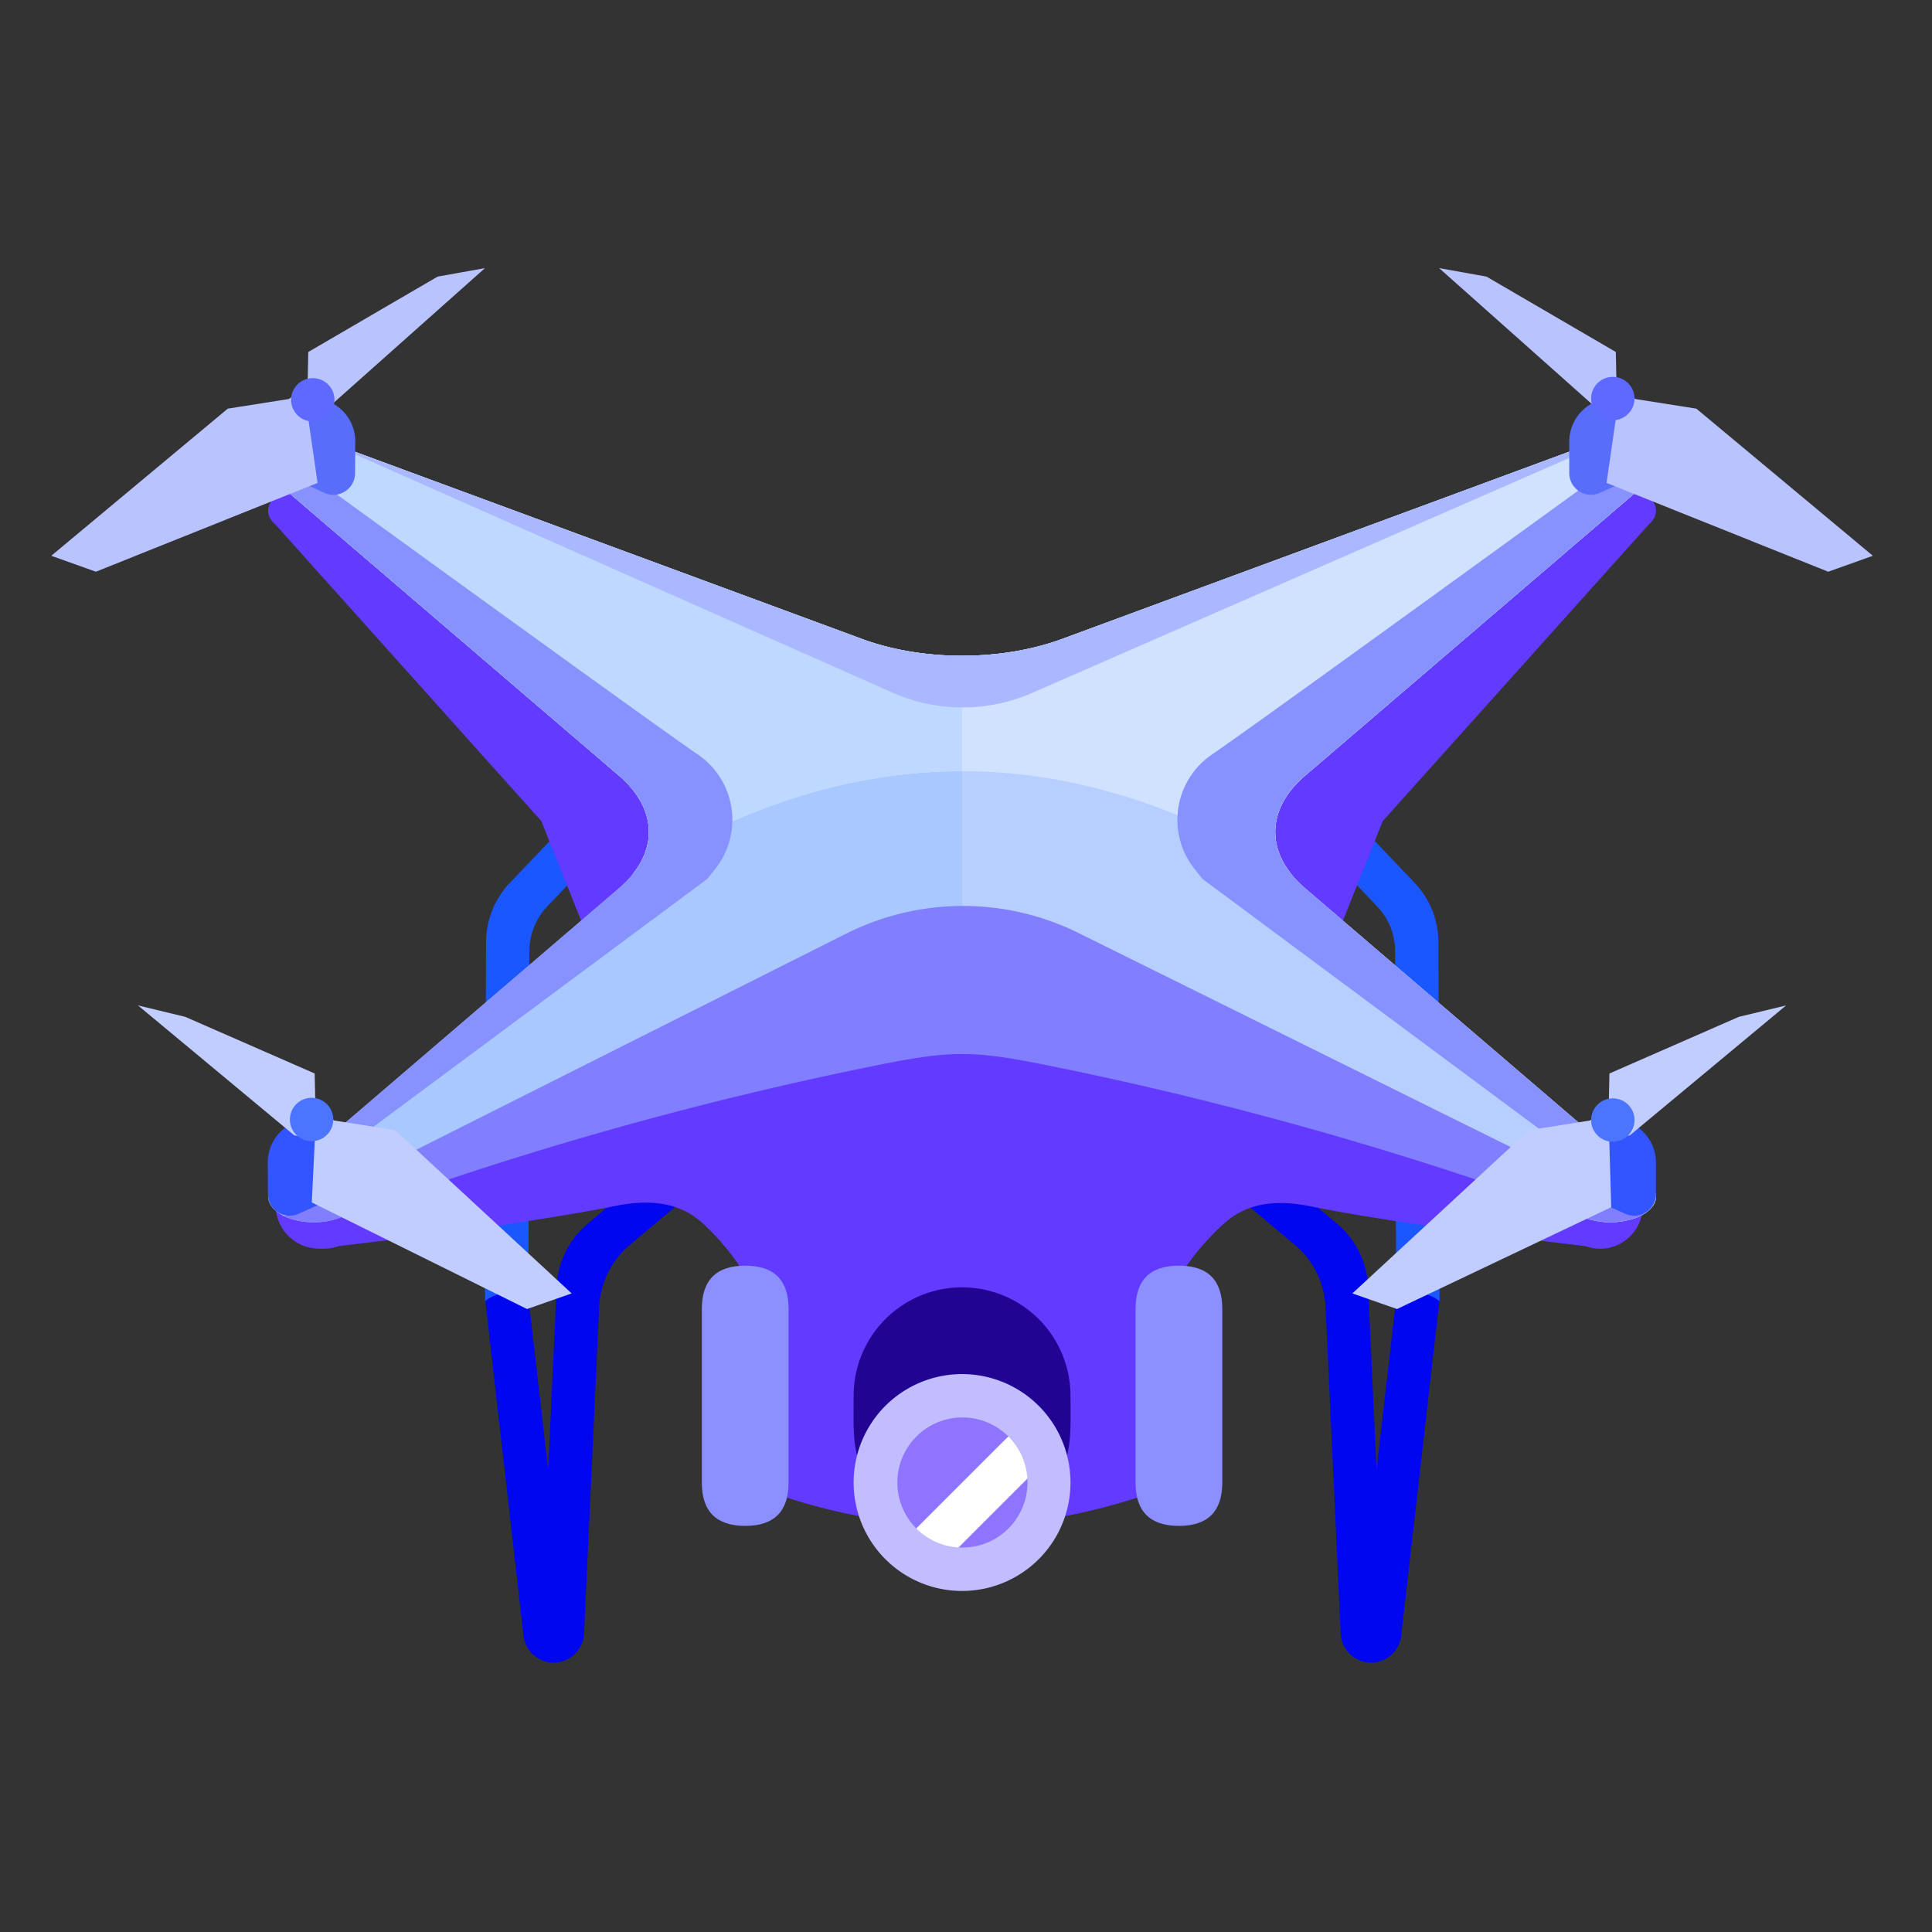 <?xml version="1.0" standalone="no"?><!DOCTYPE svg PUBLIC "-//W3C//DTD SVG 1.1//EN" "http://www.w3.org/Graphics/SVG/1.1/DTD/svg11.dtd"><svg t="1681476586280" class="icon" viewBox="0 0 1024 1024" version="1.1" xmlns="http://www.w3.org/2000/svg" p-id="6824" xmlns:xlink="http://www.w3.org/1999/xlink" width="200" height="200"><rect x="0" y="0" width="1024" height="1024" fill="#333333" stroke="none"/><path d="M311.421 648.652l3.218-2.717 52.454-44.074 14.796 17.596-45.369 38.118-2.612 2.194a45.976 45.976 0 0 0-16.342 33.061 23925182.318 23925182.318 0 0 0-8.025 173.077 16.091 16.091 0 0 1-32.057 1.087l-20.438-179.221c2.32-2.57 5.81-4.012 10.449-4.389a19.247 19.247 0 0 1 12.434 3.072l10.616 92.703 4.138-89.13 0.376-8.317a45.976 45.976 0 0 1 16.363-33.061zM708.733 648.652l-3.218-2.717-52.454-44.074-14.796 17.596 45.349 38.118 2.612 2.194a45.976 45.976 0 0 1 16.363 33.061l0.564 12.225 7.461 160.852a16.091 16.091 0 0 0 32.057 1.087l20.438-179.221c-2.341-2.57-5.831-4.012-10.449-4.389a19.247 19.247 0 0 0-12.434 3.072l-10.637 92.703-4.117-89.13-0.397-8.317a45.976 45.976 0 0 0-16.342-33.061z" fill="#0006F0" p-id="6825"></path><path d="M280.033 689.737a17.032 17.032 0 0 0-11.389-4.284 18.495 18.495 0 0 0-11.598 4.221l0.522-175.961 0.063-14.294a45.976 45.976 0 0 1 12.685-31.577l8.819-9.258L317.858 417.959l16.635 15.862-36.885 38.703-7.502 7.858a34.482 34.482 0 0 0-9.509 23.698l-0.063 17.345-0.502 168.312zM739.997 689.737a17.032 17.032 0 0 1 11.389-4.284c4.18 0.021 8.046 1.421 11.598 4.221l-0.543-175.961-0.042-14.294a45.976 45.976 0 0 0-12.685-31.577l-8.819-9.258L702.171 417.959l-16.635 15.862 36.885 38.703 7.481 7.858c6.102 6.395 9.509 14.858 9.529 23.698l0.042 17.345 0.522 168.312z" fill="#1B57FF" p-id="6826"></path><path d="M873.744 263.189c5.287 4.535 5.287 10.407 0 14.942l-140.873 157.09-33.27 83.237a22.988 22.988 0 0 1-15.924 13.793c2.215 2.947 4.932 5.81 8.108 8.547l181.959 85.953-3.511 17.032c-2.529 12.246-14.503 20.125-26.749 17.596l-1.651-0.418-1.609-0.522c-64.825-7.607-113.476-14.629-145.868-21.107-17.617-3.532-33.228-2.09-45.704 9.258-20.125 18.223-33.332 40.96-39.643 68.211h-198.196c-5.726-27.418-18.536-50.239-38.41-68.462-12.476-11.431-28.505-12.706-46.184-9.174-32.601 6.52-81.46 13.605-146.62 21.274-3.406 1.254-7.586 1.672-12.539 1.254a22.988 22.988 0 0 1-20.982-22.904v-12.037l181.959-85.953c3.176-2.717 5.893-5.601 8.129-8.526a23.05 23.05 0 0 1-15.945-13.814l-33.311-83.278-140.831-157.048c-7.314-6.269-4.221-14.733 6.959-18.85a40.626 40.626 0 0 1 26.54 0l277.211 149.316c32.246 11.912 73.979 11.912 106.245 0l277.191-149.316c11.18-4.138 26.185-2.382 33.52 3.908z" fill="#633AFF" p-id="6827"></path><path d="M417.959 693.812a22.904 22.904 0 0 0 22.904 22.988h138.553a22.465 22.465 0 0 0 22.444-22.988l17.972 71.889a22.988 22.988 0 0 1-15.088 27.397c-31.619 10.449-63.216 15.653-94.835 15.653-31.619 0-63.216-5.224-94.835-15.653a22.988 22.988 0 0 1-15.088-27.397L417.959 693.812z" fill="#633AFF" p-id="6828"></path><path d="M456.788 543.263L179.597 645.601c-11.18 4.138-26.185 2.382-33.52-3.908-5.287-4.535-5.287-10.407 0-14.942l181.959-155.92c21.17-18.139 21.17-41.629 0-59.768L146.077 255.143c-7.314-6.269-4.221-14.733 6.959-18.85a40.626 40.626 0 0 1 26.54 0l277.211 102.337c32.246 11.912 73.979 11.912 106.245 0l277.191-102.337c11.18-4.138 26.185-2.382 33.52 3.908 5.287 4.535 5.287 10.407 0 14.942l-181.959 155.92c-21.17 18.139-21.17 41.629 0 59.768l181.959 155.92c7.314 6.269 4.221 14.733-6.959 18.85a40.626 40.626 0 0 1-26.54 0l-277.211-102.337c-32.246-11.912-73.979-11.912-106.245 0z" fill="#A8C8FF" p-id="6829"></path><path d="M873.744 240.201c5.287 4.535 5.287 10.407 0 14.942l-181.959 155.92c-21.17 18.139-21.17 41.629 0 59.768l181.959 155.92c7.314 6.269 4.221 14.733-6.959 18.85a40.626 40.626 0 0 1-26.54 0l-277.211-102.337c-16.133-5.956-34.628-8.944-53.123-8.944v-186.744c18.495 0 36.989-2.988 53.123-8.944l277.191-102.337c11.18-4.138 26.185-2.382 33.52 3.908z" fill="#B7CFFF" p-id="6830"></path><path d="M873.744 240.201c5.287 4.535 5.287 10.407 0 14.942l-181.959 155.92c-18.286 15.673-20.773 35.318-7.461 52.099l1.296 0.773c-58.514-36.78-117.07-55.171-175.71-55.171-58.556 0-116.882 18.348-174.937 55.024 13.897-16.886 11.577-36.843-6.938-52.726L146.077 255.143c-7.314-6.269-4.221-14.733 6.959-18.85a40.626 40.626 0 0 1 26.54 0l277.211 102.337c32.246 11.912 73.979 11.912 106.245 0l277.191-102.337c11.18-4.138 26.185-2.382 33.52 3.908z" fill="#D0E2FF" p-id="6831"></path><path d="M179.597 236.293l277.191 102.337c16.133 5.956 34.628 8.944 53.123 8.944v61.189c-58.556 0-116.882 18.348-174.937 55.024 13.897-16.886 11.577-36.843-6.938-52.726L146.077 255.143c-7.314-6.269-4.221-14.733 6.959-18.85a40.626 40.626 0 0 1 26.54 0z" fill="#BED8FF" p-id="6832"></path><path d="M851.529 234.099l-304.483 133.162a91.951 91.951 0 0 1-74.104-0.209l-297.921-132.075c1.588 0.334 3.135 0.773 4.577 1.317l277.191 102.337c32.246 11.912 73.979 11.912 106.245 0l277.191-102.337c3.511-1.296 7.398-2.006 11.306-2.194z" fill="#A9B8FF" p-id="6833"></path><path d="M571.622 494.508l300.157 148.647a25.391 25.391 0 0 1-4.995 2.445 40.626 40.626 0 0 1-26.54 0 1909.509 1909.509 0 0 0-277.211-79.35c-48.818-10.115-57.428-10.115-106.245 0a1909.509 1909.509 0 0 0-277.191 79.35c-9.195 3.406-21.002 2.821-28.985-1.003L448.47 494.864a137.927 137.927 0 0 1 123.152-0.355z" fill="#817EFF" p-id="6834"></path><path d="M873.744 240.201c5.287 4.535 5.287 10.407 0 14.942l-181.959 155.92c-21.17 18.139-21.17 41.629 0 59.768l181.959 155.92c3.469 2.968 4.598 6.416 3.657 9.655l-6.478 2.863-233.639-173.453-4.2-5.308a41.859 41.859 0 0 1 9.3-60.604v-0.021l0.899-0.627c16.405-11.243 92.285-65.996 227.641-164.195l-2.57 1.86c2.069 0.899 3.887 1.985 5.392 3.281zM147.184 239.323l-5.893-4.263c135.356 98.22 211.237 152.952 227.641 164.195l0.899 0.627a41.859 41.859 0 0 1 9.3 60.604l-4.221 5.35-231.863 172.116a9.404 9.404 0 0 1-0.209-0.376l38.452-40.981 146.745-125.764c21.17-18.139 21.17-41.629 0-59.768L146.077 255.143c-5.831-4.995-5.057-11.348 1.108-15.82z" fill="#8792FF" p-id="6835"></path><path d="M601.861 670.824m22.988 0l0 0q22.988 0 22.988 22.988l0 91.951q0 22.988-22.988 22.988l0 0q-22.988 0-22.988-22.988l0-91.951q0-22.988 22.988-22.988Z" fill="#8C8FFF" p-id="6836"></path><path d="M371.984 670.824m22.988 0l0 0q22.988 0 22.988 22.988l0 91.951q0 22.988-22.988 22.988l0 0q-22.988 0-22.988-22.988l0-91.951q0-22.988 22.988-22.988Z" fill="#8C8FFF" p-id="6837"></path><path d="M509.91 797.257c-61.503 0-57.469-25.725-57.469-57.469a57.469 57.469 0 1 1 114.939 0c0 31.744 4.033 57.469-57.469 57.469z" fill="#210492" p-id="6838"></path><path d="M509.91 785.763m-45.976 0a45.976 45.976 0 1 0 91.951 0 45.976 45.976 0 1 0-91.951 0Z" fill="#8F74FF" p-id="6839"></path><path d="M540.938 754.802m8.127 8.127l0 0q8.127 8.127 0 16.255l-48.764 48.764q-8.127 8.127-16.255 0l0 0q-8.127-8.127 0-16.255l48.764-48.764q8.127-8.127 16.255 0Z" fill="#FFFFFF" p-id="6840"></path><path d="M509.91 843.233a57.469 57.469 0 1 1 0-114.939 57.469 57.469 0 0 1 0 114.939z m0-22.988a34.482 34.482 0 1 0 0-68.963 34.482 34.482 0 0 0 0 68.963z" fill="#C1BDFF" p-id="6841"></path><path d="M854.727 211.069c12.706 0 23.009 10.282 23.05 22.988l0.042 13.793-29.884 13.375A11.494 11.494 0 0 1 831.739 250.776V234.057a22.988 22.988 0 0 1 22.988-22.988zM165.491 211.069c-12.706 0-23.03 10.282-23.071 22.988l-0.021 13.793 29.571 13.375a11.494 11.494 0 0 0 16.238-10.407l0.104-16.76a22.841 22.841 0 0 0-22.821-22.988z" fill="#586DF9" p-id="6842"></path><path d="M164.801 593.189c12.706 0 23.03 10.282 23.071 22.988l0.021 13.793-29.654 13.375a11.494 11.494 0 0 1-16.217-10.428l-0.084-16.739a22.883 22.883 0 0 1 22.862-22.988zM854.664 593.189c-12.706 0-23.03 10.282-23.05 22.988l-0.042 13.793 29.926 13.375a11.494 11.494 0 0 0 16.196-10.491v-16.677c-0.042-12.706-10.324-22.988-23.03-22.988z" fill="#3355FF" p-id="6843"></path><path d="M762.776 142.106l82.819 73.707 10.93 5.454-5.016 34.691 117.467 47.062 23.677-8.443-93.56-77.991-32.329-5.099-9.968-6.896-0.376-18.035L787.853 146.599zM257.045 142.106l-82.819 73.707-10.93 5.454 5.016 34.691L50.824 303.02 27.167 294.578l93.56-77.991 32.329-5.099 9.968-6.896 0.376-18.035L231.967 146.599z" fill="#B9C4FF" p-id="6844"></path><path d="M854.831 222.73a11.494 11.494 0 1 0 0-22.988 11.494 11.494 0 0 0 0 22.988zM165.784 223.399a11.494 11.494 0 1 0 0-22.988 11.494 11.494 0 0 0 0 22.988z" fill="#5E6AFF" p-id="6845"></path><path d="M946.678 532.898l-82.819 68.859-10.93 1.923 1.045 36.153-113.518 53.979-23.677-8.276 93.581-86.538 32.329-5.099 9.968-6.896 0.376-18.035L921.6 538.958zM73.143 532.898l82.819 68.859 10.93 1.923-1.63 33.646 114.061 56.487 23.677-8.276-93.539-86.538-32.329-5.099-9.968-6.896-0.376-18.035L98.22 538.958z" fill="#C1CCFF" p-id="6846"></path><path d="M854.831 605.142a11.494 11.494 0 1 0 0-22.988 11.494 11.494 0 0 0 0 22.988zM165.157 604.85a11.494 11.494 0 1 0 0-22.988 11.494 11.494 0 0 0 0 22.988z" fill="#4B74FF" p-id="6847"></path></svg>